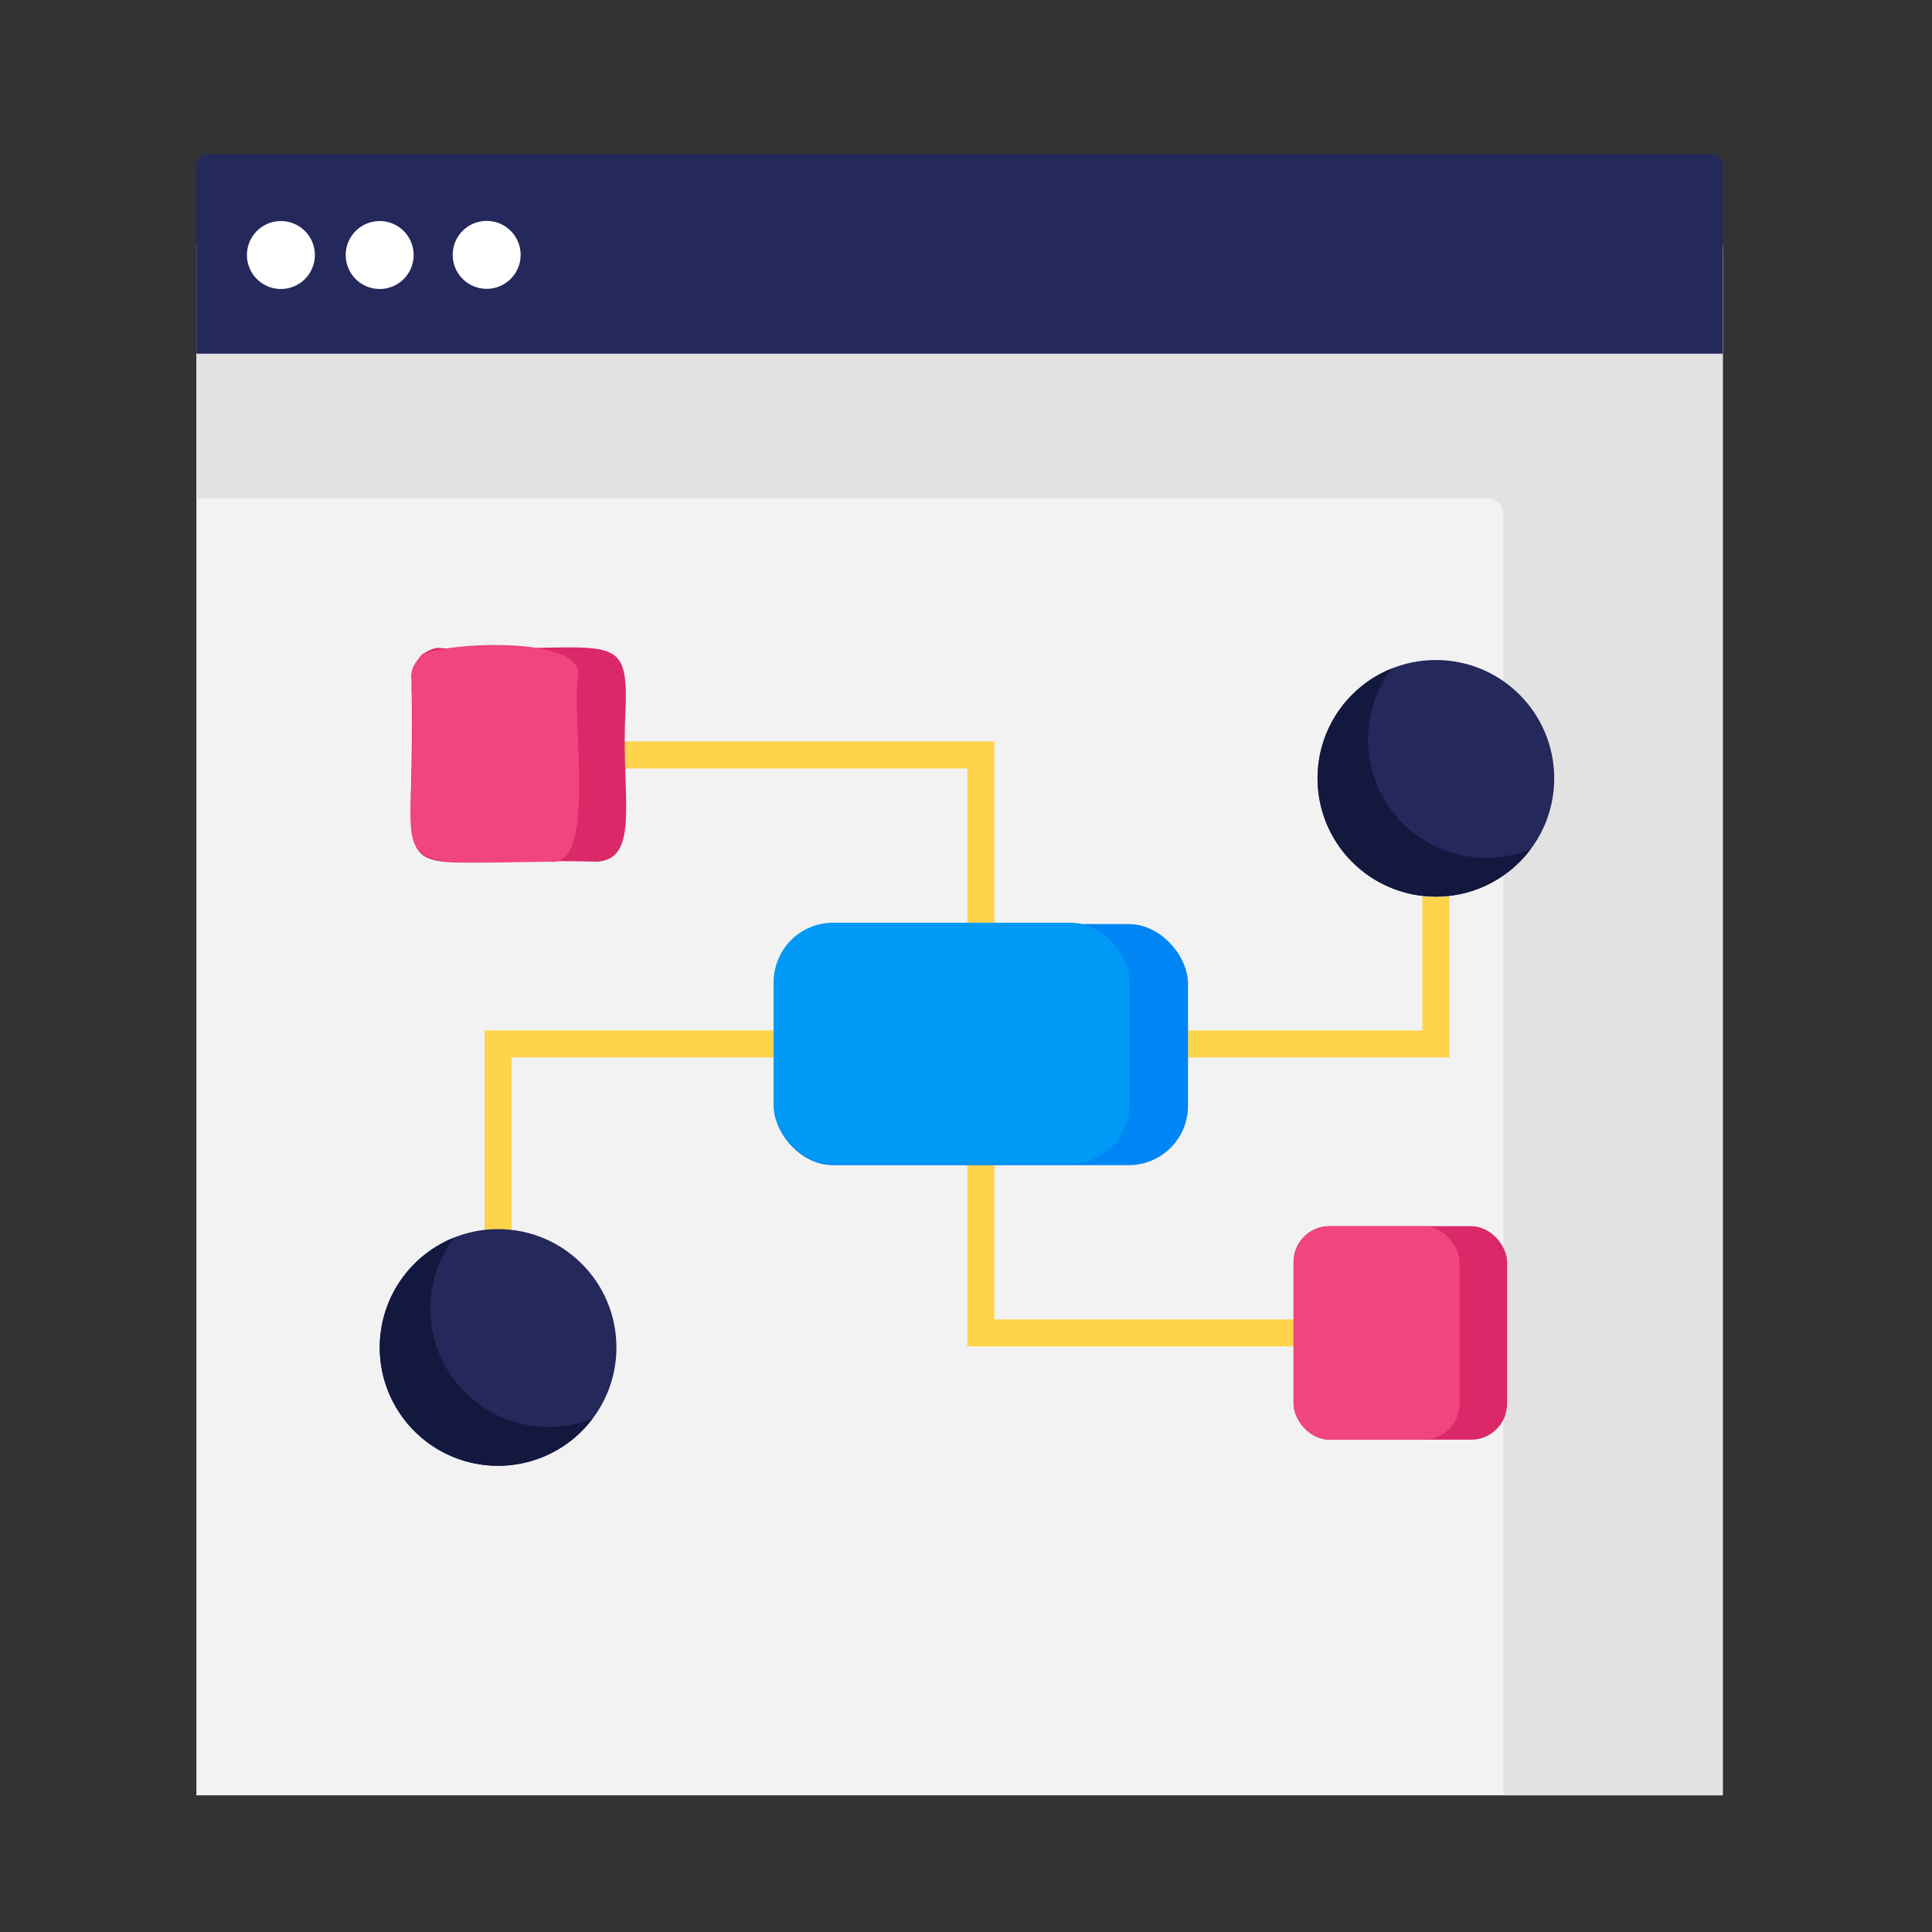 <svg id="Layer_1" data-name="Layer 1" xmlns="http://www.w3.org/2000/svg" viewBox="0 0 500 500" width="500" height="500" class="illustration"><rect x="0" y="0" width="500" height="500" fill="#333333" stroke="none"/><defs><style>.cls-1{fill:#f2f2f2;}.cls-2{fill:#e2e2e2;}.cls-3{fill:#24285b;}.cls-4{fill:#fff;}.cls-5{fill:#ffd44d;}.cls-6{fill:#0086f4;}.cls-7{fill:#0099f5;}.cls-8{fill:#13183f;}.cls-9{fill:#db2868;}.cls-10{fill:#f0457d;}</style></defs><title>Strategy</title><path class="cls-1" d="M53.83,60.55h389a3,3,0,0,1,3,3V464.63a0,0,0,0,1,0,0h-395a0,0,0,0,1,0,0V63.55A3,3,0,0,1,53.83,60.55Z"></path><path class="cls-2" d="M445.87,64.42A3.87,3.87,0,0,0,442,60.55H54.7a3.87,3.87,0,0,0-3.87,3.87V129H385.19a3.88,3.88,0,0,1,3.88,3.88V464.63h56.8Z"></path><path class="cls-3" d="M53.83,39.9h389a3,3,0,0,1,3,3V91.54a0,0,0,0,1,0,0h-395a0,0,0,0,1,0,0V42.9A3,3,0,0,1,53.83,39.9Z"></path><path class="cls-4" d="M134.74,66A8.79,8.79,0,1,1,126,57.17,8.79,8.79,0,0,1,134.74,66Z"></path><path class="cls-4" d="M81.49,66a8.79,8.79,0,1,1-8.79-8.79A8.8,8.8,0,0,1,81.49,66Z"></path><path class="cls-4" d="M107.05,66a8.79,8.79,0,1,1-8.79-8.79A8.79,8.79,0,0,1,107.05,66Z"></path><polygon class="cls-5" points="354.67 348.46 250.34 348.46 250.34 198.89 128.9 198.89 128.9 191.89 257.34 191.89 257.34 341.46 354.67 341.46 354.67 348.46"></polygon><polygon class="cls-5" points="132.4 331.79 125.4 331.79 125.4 266.68 368.1 266.68 368.1 232.08 375.1 232.08 375.1 273.68 132.4 273.68 132.4 331.79"></polygon><rect class="cls-6" x="200.24" y="239.15" width="107.21" height="62.4" rx="15.34"></rect><rect class="cls-7" x="200.24" y="238.8" width="92.11" height="62.4" rx="15.34"></rect><circle class="cls-3" cx="371.6" cy="201.44" r="30.63"></circle><path class="cls-8" d="M396.13,219.78A30.62,30.62,0,0,1,360.18,173a30.62,30.62,0,1,0,35.95,46.75Z"></path><circle class="cls-3" cx="128.9" cy="348.72" r="30.63"></circle><path class="cls-8" d="M153.42,367.06a30.61,30.61,0,0,1-35.94-46.75,30.62,30.62,0,1,0,35.94,46.75Z"></path><rect class="cls-9" x="334.77" y="317.33" width="55.26" height="55.26" rx="9.29"></rect><rect class="cls-10" x="334.77" y="317.33" width="42.97" height="55.26" rx="9.29"></rect><path class="cls-9" d="M154.5,223c-58.62-1.53-46.68,11.22-48-45.42.26-2.53-1.12-3.8,2.74-8.24,4.42-2.71,4.53-1.2,7.11-1.6,43.37,1,46.62-6,45.42,18.64C161,206.92,165.51,222.35,154.5,223Z"></path><path class="cls-10" d="M142.21,223c-46.82.65-33.76,3.28-35.67-44.69.36-3.4-1.34-4.09,2.74-9,8.73-3.45,43.13-4.48,40.24,6.2C148.1,189.16,154.38,224.67,142.21,223Z"></path></svg>